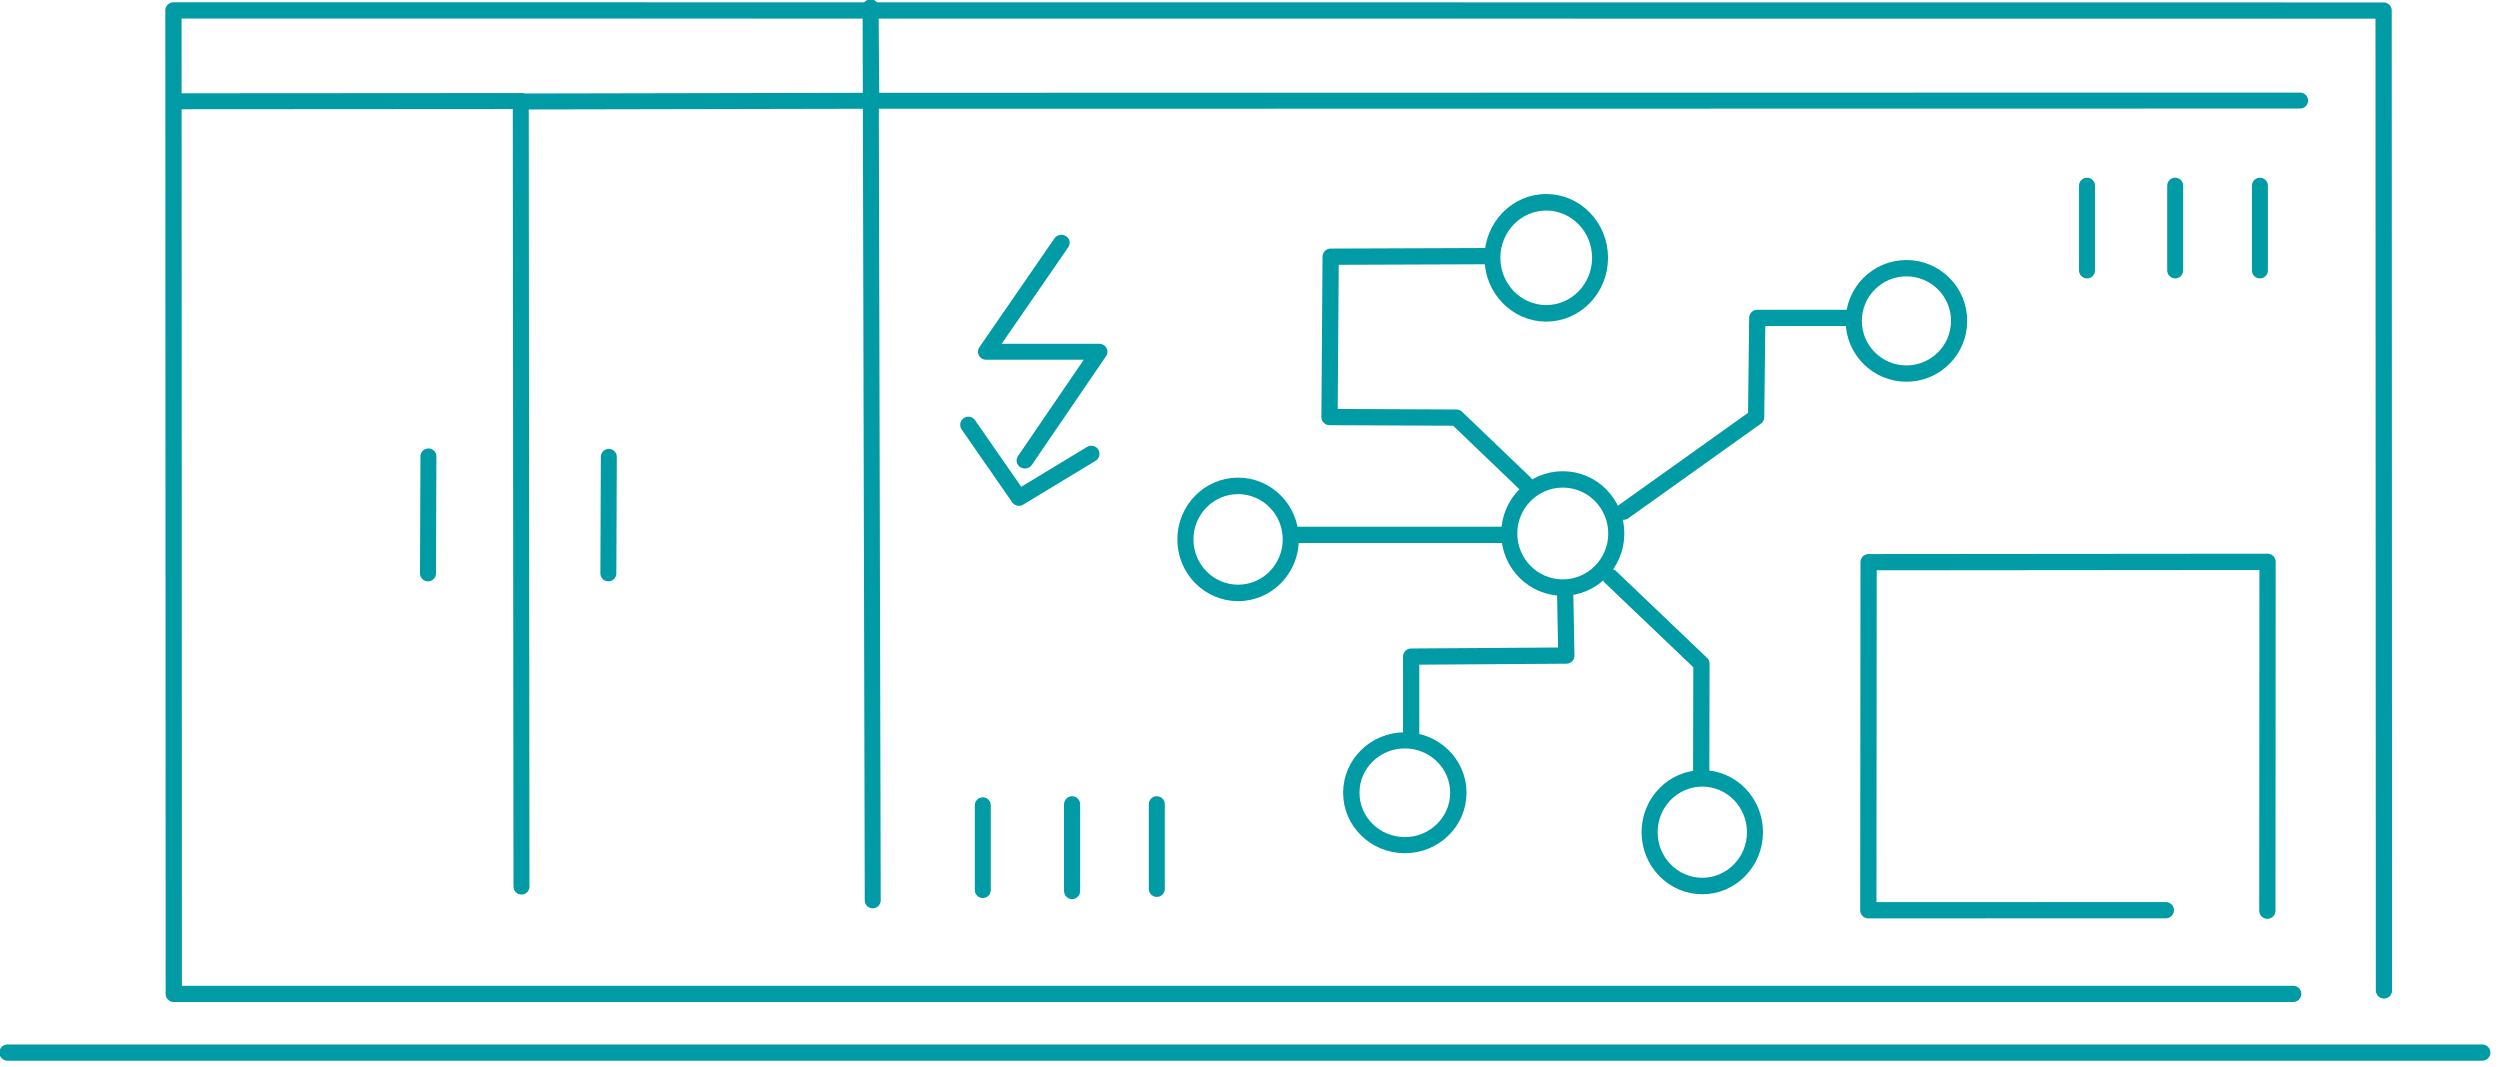 <?xml version="1.0" encoding="UTF-8" standalone="no"?>
<!DOCTYPE svg PUBLIC "-//W3C//DTD SVG 1.1//EN" "http://www.w3.org/Graphics/SVG/1.1/DTD/svg11.dtd">
<svg width="100%" height="100%" viewBox="0 0 239 102" version="1.1" xmlns="http://www.w3.org/2000/svg" xmlns:xlink="http://www.w3.org/1999/xlink" xml:space="preserve" xmlns:serif="http://www.serif.com/" style="fill-rule:evenodd;clip-rule:evenodd;stroke-linecap:round;stroke-linejoin:round;stroke-miterlimit:1.5;">
    <g transform="matrix(1,0,0,1,-241.542,-271.441)">
        <g transform="matrix(0.694,0,0,0.694,-230.131,-252.887)">
            <path d="M1021.58,900.512L680.679,900.512" style="fill:none;stroke:rgb(0,155,165);stroke-width:2.24px;"/>
            <path d="M995.533,892.428L703.583,892.428L703.536,756.947L1007.99,756.972L1008.04,891.95" style="fill:none;stroke:rgb(0,155,165);stroke-width:2.24px;"/>
            <path d="M703.623,769.465L751.381,769.433" style="fill:none;stroke:rgb(0,155,165);stroke-width:2.2px;"/>
            <path d="M751.381,769.433L751.477,877.641" style="fill:none;stroke:rgb(0,155,165);stroke-width:2.2px;"/>
            <path d="M751.38,769.496L799.67,769.398" style="fill:none;stroke:rgb(0,155,165);stroke-width:2.2px;"/>
            <path d="M799.67,769.398L799.572,756.521L799.865,879.539" style="fill:none;stroke:rgb(0,155,165);stroke-width:2.2px;"/>
            <path d="M799.67,769.398L996.487,769.368L799.67,769.398Z" style="fill:none;stroke:rgb(0,155,165);stroke-width:2.2px;"/>
            <path d="M738.661,818.391L738.599,834.499L738.661,818.391Z" style="fill:none;stroke:rgb(0,155,165);stroke-width:2.2px;"/>
            <path d="M763.51,818.453L763.448,834.499L763.51,818.453Z" style="fill:none;stroke:rgb(0,155,165);stroke-width:1px;"/>
            <path d="M763.51,818.453L763.448,834.499L763.51,818.453Z" style="fill:none;stroke:rgb(0,155,165);stroke-width:2.2px;"/>
            <g transform="matrix(1,0,0,1,-0.152,-0.152)">
                <path d="M815.179,866.601L815.179,878.271L815.179,866.601Z" style="fill:none;stroke:rgb(0,155,165);stroke-width:2.2px;"/>
            </g>
            <g transform="matrix(1,0,0,1,12.147,0)">
                <path d="M815.179,866.601L815.179,878.271L815.179,866.601Z" style="fill:none;stroke:rgb(0,155,165);stroke-width:2.2px;"/>
            </g>
            <g transform="matrix(1,0,0,1,12.147,-0.305)">
                <path d="M815.179,866.601L815.179,878.271L815.179,866.601Z" style="fill:none;stroke:rgb(0,155,165);stroke-width:2.2px;"/>
            </g>
            <g transform="matrix(1,0,0,1,23.817,-0.305)">
                <path d="M815.179,866.601L815.179,878.271L815.179,866.601Z" style="fill:none;stroke:rgb(0,155,165);stroke-width:2.2px;"/>
            </g>
            <g transform="matrix(1,0,0,1,151.955,-85.504)">
                <path d="M815.179,866.601L815.179,878.271L815.179,866.601Z" style="fill:none;stroke:rgb(0,155,165);stroke-width:1px;"/>
            </g>
            <g transform="matrix(1,0,0,1,164.102,-85.504)">
                <path d="M815.179,866.601L815.179,878.271L815.179,866.601Z" style="fill:none;stroke:rgb(0,155,165);stroke-width:2.2px;"/>
            </g>
            <g transform="matrix(1,0,0,1,175.772,-85.504)">
                <path d="M815.179,866.601L815.179,878.271L815.179,866.601Z" style="fill:none;stroke:rgb(0,155,165);stroke-width:2.2px;"/>
            </g>
            <g transform="matrix(1,0,0,1,151.955,-85.504)">
                <path d="M815.179,866.601L815.179,878.271L815.179,866.601Z" style="fill:none;stroke:rgb(0,155,165);stroke-width:2.2px;"/>
            </g>
            <g transform="matrix(1.038,0,0,1,-31.534,0)">
                <path d="M825.996,788.959L816.023,803.971L831.009,803.971L821.154,818.952" style="fill:none;stroke:rgb(0,155,165);stroke-width:2.2px;"/>
            </g>
            <path d="M813.034,814.037L820.003,824.075L829.977,818.033" style="fill:none;stroke:rgb(0,155,165);stroke-width:2.24px;"/>
            <path d="M991.978,880.962L992.003,832.909L937.048,832.957L937.009,880.906L977.99,880.899" style="fill:none;stroke:rgb(0,155,165);stroke-width:2.24px;"/>
            <g transform="matrix(1.226,0,0,1.273,-204.538,-218.457)">
                <ellipse cx="894.925" cy="792.998" rx="6.048" ry="6.009" style="fill:none;stroke:rgb(0,155,165);stroke-width:1.79px;"/>
            </g>
            <g transform="matrix(1.2,0,0,1.208,-131.651,-158.223)">
                <ellipse cx="894.925" cy="792.998" rx="6.048" ry="6.009" style="fill:none;stroke:rgb(0,155,165);stroke-width:1.86px;"/>
            </g>
            <g transform="matrix(1.219,0,0,1.24,-195.994,-154.312)">
                <ellipse cx="894.925" cy="792.998" rx="6.048" ry="6.009" style="fill:none;stroke:rgb(0,155,165);stroke-width:1.82px;"/>
            </g>
            <g transform="matrix(1.2,0,0,1.234,-159.773,-108.408)">
                <ellipse cx="894.925" cy="792.998" rx="6.048" ry="6.009" style="fill:none;stroke:rgb(0,155,165);stroke-width:1.84px;"/>
            </g>
            <path d="M884.017,790.8L862.945,790.878L862.789,812.965L880.271,813.043L889.714,822.096" style="fill:none;stroke:rgb(0,155,165);stroke-width:2.24px;"/>
            <path d="M934.044,799.307L921.712,799.307L921.556,812.965L903.294,825.998" style="fill:none;stroke:rgb(0,155,165);stroke-width:2.24px;"/>
            <path d="M858.34,829.198L887.139,829.198" style="fill:none;stroke:rgb(0,155,165);stroke-width:2.24px;"/>
            <path d="M895.255,837.471L895.411,845.822L874.036,845.965L874.036,856.993" style="fill:none;stroke:rgb(0,155,165);stroke-width:2.24px;"/>
            <path d="M913.99,861.943L914.022,846.951L901.491,834.995" style="fill:none;stroke:rgb(0,155,165);stroke-width:2.24px;"/>
            <g transform="matrix(1.219,0,0,1.201,-217.752,-87.671)">
                <ellipse cx="894.925" cy="792.998" rx="6.048" ry="6.009" style="fill:none;stroke:rgb(0,155,165);stroke-width:1.85px;"/>
            </g>
            <g transform="matrix(1.2,0,0,1.227,-223.716,-143.189)">
                <ellipse cx="894.925" cy="792.998" rx="6.048" ry="6.009" style="fill:none;stroke:rgb(0,155,165);stroke-width:1.85px;"/>
            </g>
        </g>
    </g>
</svg>
